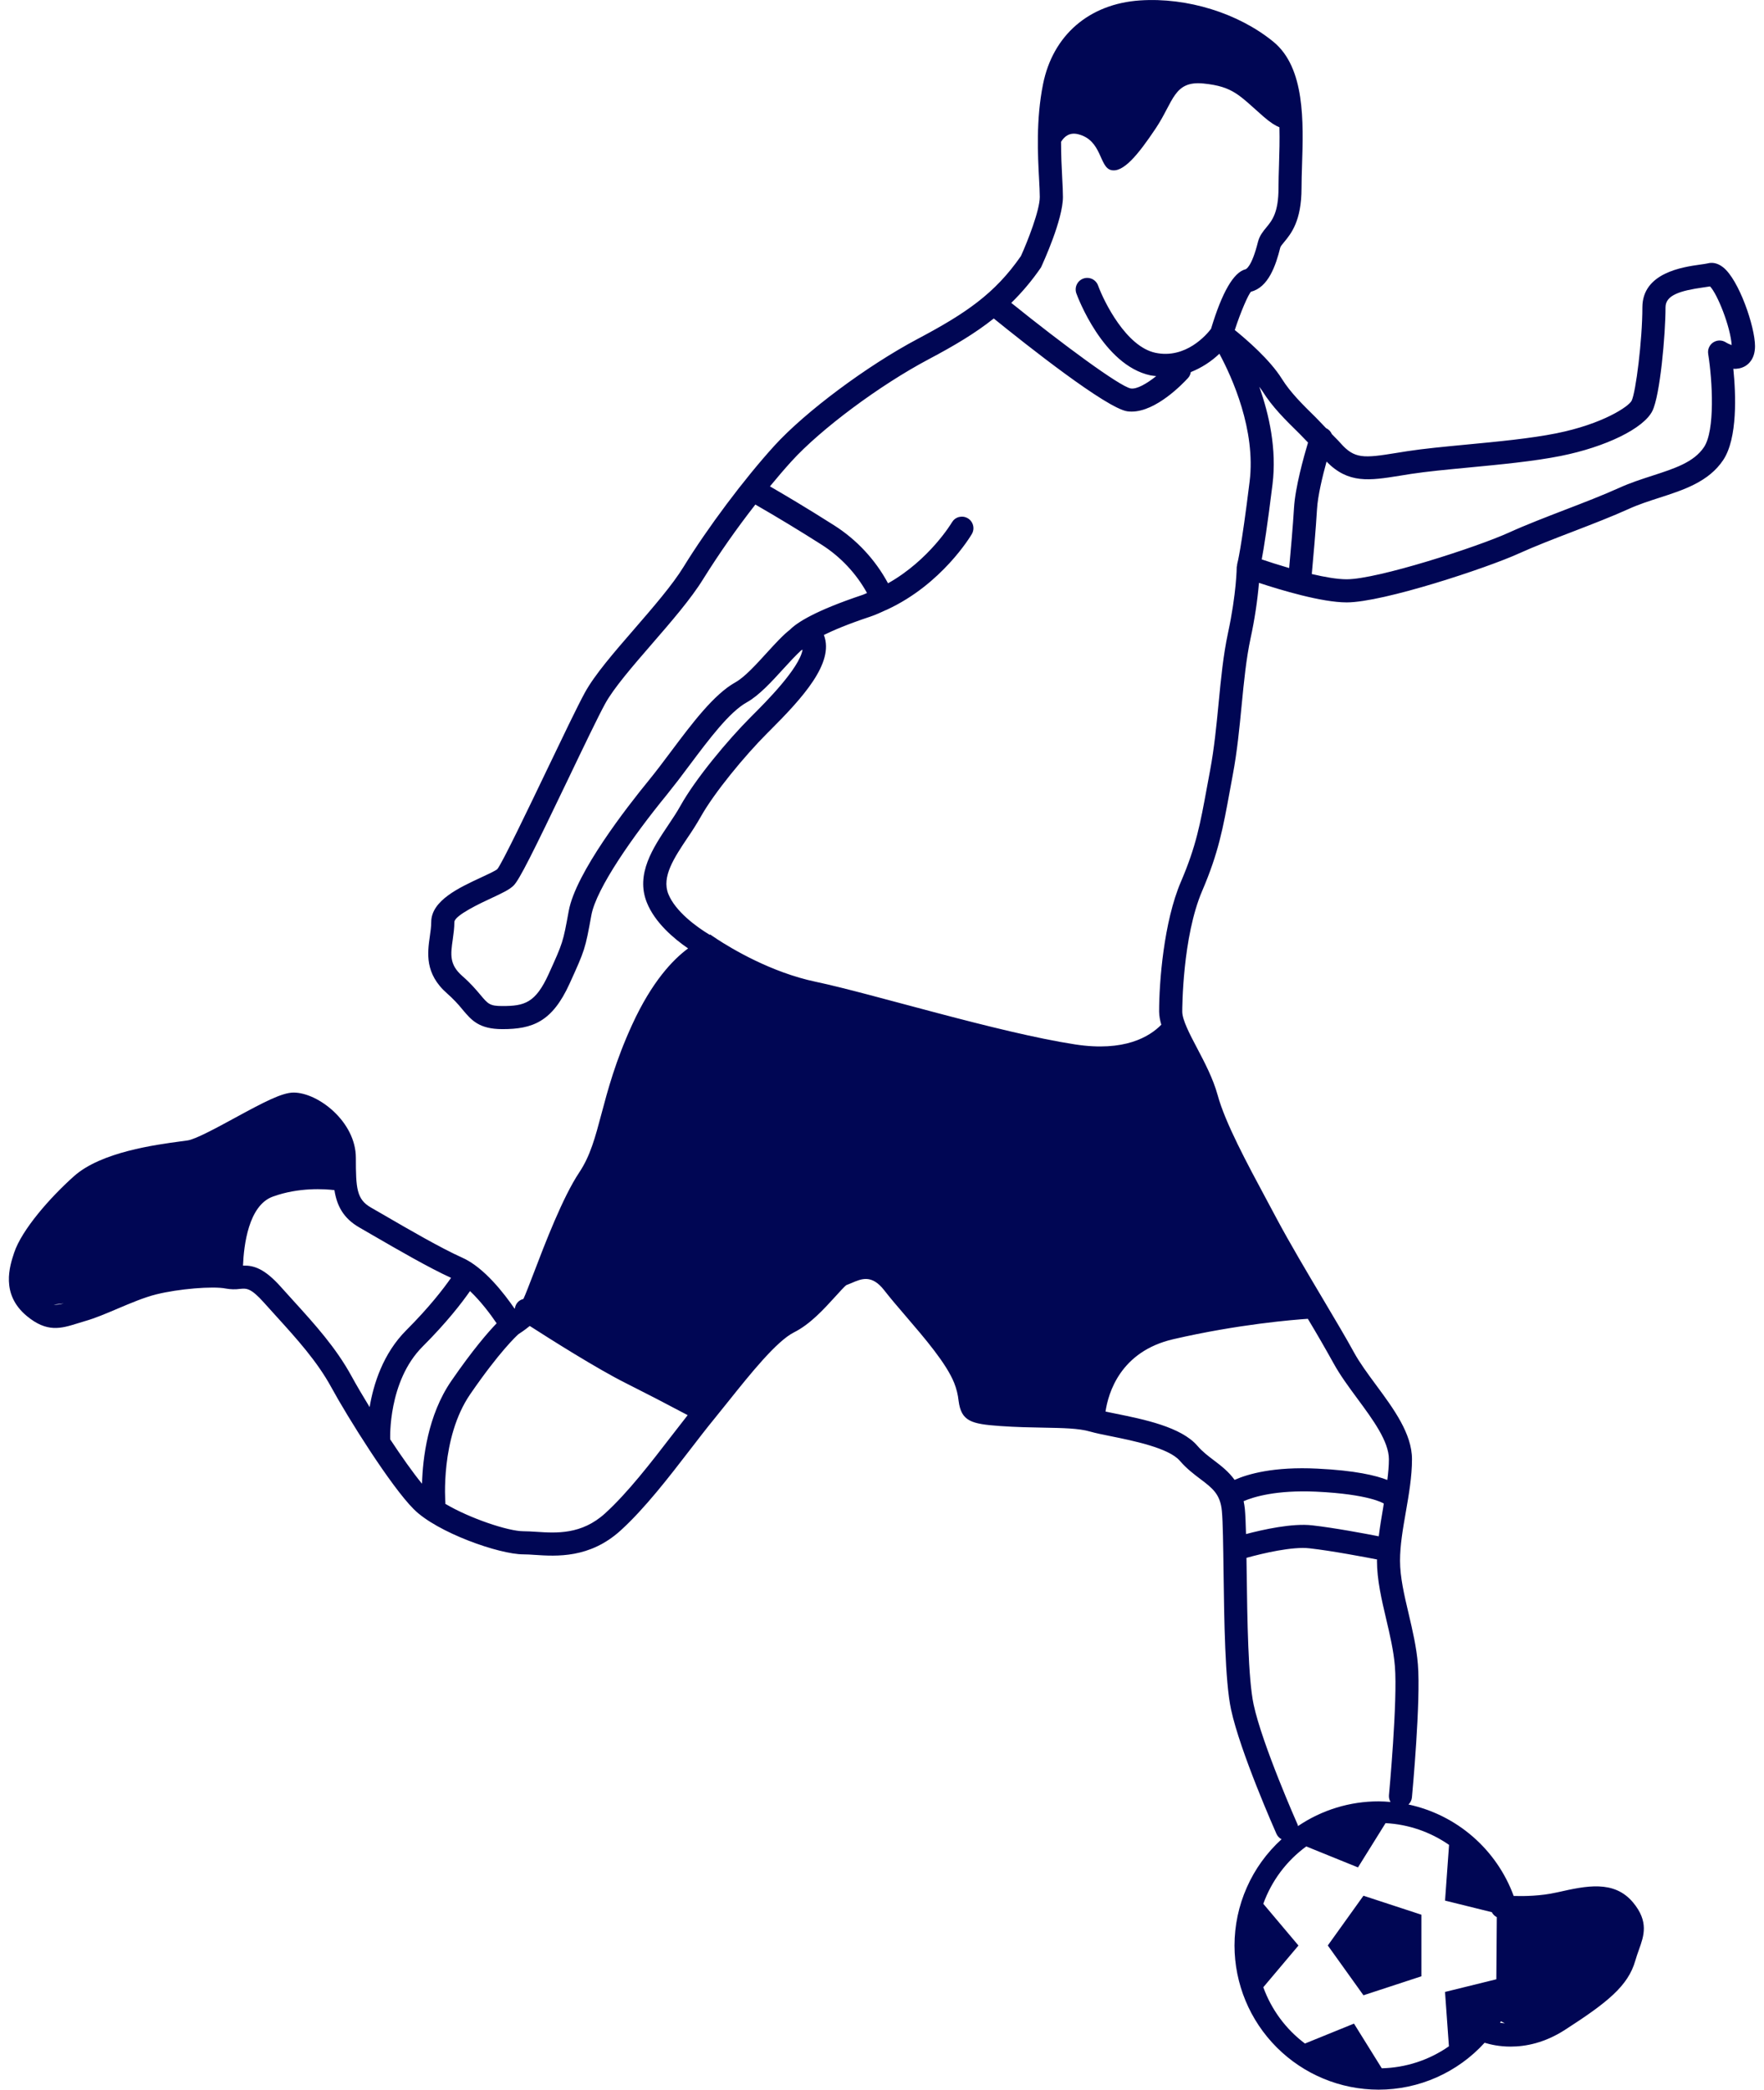 <svg width="76" height="90" viewBox="0 0 76 90" fill="none" xmlns="http://www.w3.org/2000/svg">
<path d="M58.743 81.647L61.24 82.465V85.117L58.743 85.935L57.207 83.79L58.743 81.647ZM75.613 14.908C75.613 15.452 75.337 15.687 75.173 15.778C75.022 15.86 74.851 15.896 74.679 15.883C74.789 16.978 74.867 18.876 74.244 19.811C73.618 20.751 72.536 21.101 71.49 21.438C71.05 21.58 70.595 21.727 70.18 21.916C69.46 22.243 68.605 22.572 67.778 22.891C66.962 23.204 66.119 23.529 65.425 23.844C64.084 24.453 59.597 25.945 58.021 25.945C56.948 25.945 55.182 25.414 54.242 25.103C54.172 25.902 54.052 26.695 53.882 27.479C53.689 28.379 53.595 29.349 53.495 30.375C53.4 31.351 53.304 32.36 53.112 33.378L52.983 34.078C52.69 35.677 52.497 36.732 51.796 38.367C50.944 40.348 50.936 43.438 50.936 43.569C50.936 43.927 51.261 44.546 51.576 45.143C51.9 45.758 52.266 46.455 52.461 47.165C52.784 48.351 53.71 50.074 54.607 51.743L54.991 52.461C55.567 53.541 56.32 54.807 56.984 55.924C57.508 56.807 57.993 57.621 58.331 58.24C58.575 58.688 58.921 59.156 59.286 59.651C60.048 60.682 60.834 61.749 60.834 62.848C60.834 63.597 60.699 64.369 60.569 65.118C60.44 65.855 60.319 66.554 60.319 67.218C60.319 67.929 60.499 68.693 60.69 69.502C60.855 70.206 61.027 70.935 61.088 71.675C61.219 73.242 60.847 77.248 60.831 77.418C60.819 77.532 60.766 77.639 60.682 77.718C61.709 77.938 62.664 78.415 63.456 79.104C64.249 79.793 64.855 80.672 65.216 81.658C65.669 81.671 66.383 81.66 67.04 81.512L67.142 81.491C68.322 81.226 69.538 80.955 70.357 81.936C71.046 82.762 70.826 83.376 70.613 83.968C70.555 84.126 70.502 84.286 70.454 84.448C70.145 85.526 69.267 86.238 67.418 87.428C66.553 87.984 65.736 88.145 65.082 88.145C64.605 88.145 64.227 88.06 63.962 87.98C63.384 88.616 62.678 89.124 61.892 89.472C61.106 89.82 60.255 90 59.395 90C57.749 89.999 56.171 89.344 55.007 88.18C53.843 87.016 53.189 85.438 53.187 83.792C53.188 82.93 53.368 82.078 53.718 81.29C54.066 80.501 54.576 79.795 55.214 79.215C55.119 79.165 55.043 79.085 54.997 78.988C54.934 78.844 53.429 75.45 53.037 73.62C52.778 72.413 52.743 69.791 52.715 67.683C52.699 66.545 52.688 65.562 52.643 65.079C52.577 64.35 52.234 64.092 51.715 63.7C51.438 63.49 51.121 63.252 50.832 62.915C50.359 62.362 48.805 62.048 47.876 61.86C47.508 61.787 47.188 61.72 46.961 61.655C46.473 61.515 45.811 61.504 44.972 61.488C44.414 61.478 43.784 61.467 43.077 61.417C41.852 61.329 41.414 61.22 41.3 60.331C41.272 60.067 41.208 59.809 41.11 59.562C40.773 58.721 39.843 57.639 39.024 56.685C38.68 56.285 38.356 55.906 38.095 55.57C37.558 54.88 37.117 55.073 36.69 55.258C36.602 55.296 36.524 55.328 36.459 55.351C36.399 55.391 36.148 55.665 35.965 55.868C35.491 56.388 34.902 57.036 34.211 57.382C33.456 57.759 32.312 59.191 31.391 60.342C31.181 60.606 30.974 60.864 30.775 61.107C30.446 61.508 30.097 61.962 29.733 62.435C28.818 63.623 27.781 64.969 26.739 65.916C25.411 67.122 23.981 67.031 23.031 66.967C22.871 66.954 22.71 66.947 22.549 66.945C21.504 66.945 18.829 66.004 17.827 65C16.833 64.006 14.984 61.052 14.272 59.746C13.662 58.628 12.777 57.653 11.922 56.711L11.38 56.111C10.807 55.468 10.624 55.485 10.346 55.511C10.14 55.539 9.931 55.534 9.726 55.496C9.169 55.385 7.687 55.509 6.73 55.748C6.209 55.878 5.631 56.124 5.073 56.36C4.573 56.573 4.101 56.774 3.661 56.899L3.333 56.999C2.63 57.217 2.024 57.404 1.15 56.676C0.018 55.733 0.419 54.53 0.61 53.951C0.939 52.968 2.145 51.586 3.194 50.652C4.36 49.617 6.683 49.306 7.8 49.156L8.08 49.118C8.425 49.069 9.358 48.561 10.108 48.153C11.357 47.473 12.148 47.056 12.649 47.056C13.708 47.056 15.332 48.316 15.332 49.867C15.332 51.18 15.364 51.653 15.981 52.007L16.598 52.363C17.558 52.921 19.009 53.763 19.92 54.169C20.856 54.585 21.728 55.718 22.169 56.362L22.184 56.349C22.197 56.252 22.238 56.161 22.304 56.089C22.37 56.017 22.456 55.967 22.551 55.945C22.636 55.764 22.817 55.294 22.985 54.856C23.485 53.545 24.243 51.566 24.959 50.491C25.433 49.781 25.645 48.983 25.913 47.973C26.183 46.959 26.517 45.699 27.235 44.133C28.089 42.27 28.999 41.323 29.646 40.848C29.028 40.424 28.213 39.733 27.868 38.87C27.378 37.646 28.133 36.517 28.8 35.522C28.983 35.248 29.164 34.979 29.309 34.717C29.957 33.55 31.359 31.869 32.348 30.88L32.443 30.785C32.968 30.261 34.443 28.787 34.578 27.979C34.558 27.992 34.538 28 34.518 28.01C34.285 28.222 33.988 28.545 33.764 28.791C33.241 29.365 32.7 29.958 32.17 30.252C31.425 30.667 30.551 31.832 29.706 32.959C29.385 33.395 29.055 33.824 28.715 34.246C27.287 35.991 25.687 38.266 25.478 39.418C25.212 40.878 25.203 40.906 24.541 42.362C23.791 44.011 22.945 44.324 21.646 44.324C20.636 44.324 20.309 43.936 19.932 43.486C19.73 43.234 19.506 43.001 19.263 42.787C18.289 41.934 18.417 41.038 18.52 40.318C18.548 40.117 18.579 39.915 18.579 39.714C18.579 38.789 19.771 38.235 20.729 37.791C20.989 37.671 21.346 37.505 21.427 37.433C21.642 37.164 22.761 34.832 23.578 33.128C24.246 31.736 24.876 30.421 25.195 29.837C25.614 29.068 26.447 28.107 27.33 27.089C28.134 26.16 28.967 25.2 29.449 24.416C30.489 22.728 32.06 20.631 33.36 19.201C34.693 17.736 37.348 15.757 39.536 14.597C41.607 13.5 42.864 12.647 43.986 11.027C44.274 10.392 44.798 9.056 44.798 8.483C44.798 8.275 44.783 8.01 44.767 7.702C44.713 6.689 44.631 5.158 44.937 3.63C45.36 1.515 46.923 0.165 49.119 0.018C51.148 -0.117 53.354 0.565 54.864 1.8C56.232 2.92 56.158 5.255 56.096 7.131C56.085 7.476 56.075 7.802 56.075 8.097C56.075 9.521 55.622 10.068 55.322 10.43C55.245 10.523 55.172 10.611 55.16 10.66C54.964 11.448 54.642 12.377 53.899 12.563C53.789 12.668 53.46 13.41 53.199 14.214C53.691 14.612 54.711 15.487 55.228 16.316C55.598 16.908 56.125 17.426 56.684 17.975C56.833 18.122 56.981 18.287 57.131 18.439C57.244 18.491 57.333 18.583 57.381 18.697C57.504 18.827 57.63 18.944 57.751 19.081C58.354 19.768 58.746 19.738 60.16 19.508L60.642 19.431C61.342 19.323 62.23 19.239 63.17 19.149C64.528 19.02 65.935 18.886 67.047 18.664C69.064 18.26 70.174 17.505 70.297 17.259C70.476 16.903 70.76 14.645 70.76 13.239C70.76 11.744 72.506 11.5 73.252 11.395C73.387 11.376 73.5 11.362 73.578 11.343C73.733 11.302 73.97 11.302 74.232 11.507C74.919 12.039 75.613 14.074 75.613 14.908ZM54.388 16.843C54.35 16.782 54.299 16.72 54.255 16.658C54.681 17.856 55.012 19.349 54.825 20.859C54.601 22.671 54.452 23.609 54.36 24.093C54.652 24.192 55.072 24.328 55.542 24.465C55.604 23.787 55.707 22.619 55.751 21.872C55.804 20.988 56.172 19.669 56.355 19.06C56.232 18.937 56.111 18.802 55.99 18.683C55.388 18.092 54.819 17.535 54.388 16.843ZM43.569 13.045C45.747 14.8 48.225 16.632 48.713 16.73C48.977 16.776 49.413 16.519 49.815 16.199C49.731 16.188 49.651 16.184 49.564 16.166C47.519 15.728 46.419 12.763 46.374 12.637C46.352 12.576 46.342 12.51 46.345 12.445C46.347 12.38 46.363 12.316 46.391 12.257C46.418 12.197 46.457 12.144 46.505 12.1C46.553 12.056 46.61 12.021 46.671 11.999C46.733 11.977 46.798 11.966 46.863 11.969C46.928 11.972 46.992 11.988 47.052 12.015C47.111 12.043 47.164 12.082 47.208 12.13C47.253 12.178 47.287 12.235 47.309 12.296C47.571 13.011 48.523 14.925 49.773 15.193C51.091 15.476 51.996 14.401 52.176 14.163C52.649 12.592 53.148 11.726 53.661 11.598C53.672 11.596 53.924 11.521 54.198 10.418C54.266 10.149 54.422 9.961 54.559 9.795C54.805 9.498 55.083 9.161 55.083 8.096C55.083 7.791 55.094 7.454 55.105 7.097C55.122 6.581 55.136 6.027 55.123 5.483C54.956 5.416 54.734 5.283 54.424 5.011C53.396 4.111 53.138 3.726 51.853 3.597C50.568 3.468 50.568 4.368 49.796 5.525C49.024 6.682 48.383 7.453 47.868 7.324C47.354 7.196 47.482 6.039 46.455 5.782C46.096 5.692 45.868 5.86 45.715 6.107C45.715 6.669 45.739 7.199 45.763 7.648C45.781 7.977 45.795 8.26 45.795 8.482C45.795 9.463 44.945 11.312 44.849 11.52C44.473 12.069 44.045 12.58 43.569 13.045ZM34.041 27.114C34.328 26.824 35.092 26.312 37.172 25.618C37.237 25.597 37.292 25.564 37.355 25.54C36.886 24.693 36.212 23.977 35.394 23.457C34.457 22.861 33.507 22.285 32.544 21.731C31.74 22.759 30.991 23.829 30.298 24.936C29.773 25.79 28.914 26.78 28.083 27.739C27.274 28.673 26.437 29.638 26.07 30.312C25.763 30.874 25.138 32.177 24.477 33.557C22.933 36.777 22.377 37.89 22.13 38.137C21.951 38.316 21.656 38.457 21.15 38.692C20.76 38.873 19.576 39.422 19.576 39.713C19.576 39.961 19.542 40.21 19.507 40.458C19.414 41.109 19.352 41.541 19.92 42.038C20.285 42.357 20.512 42.628 20.696 42.846C21.032 43.246 21.102 43.329 21.649 43.329C22.596 43.329 23.071 43.199 23.639 41.95C24.255 40.592 24.255 40.592 24.502 39.24C24.799 37.6 27.011 34.761 27.948 33.615C28.262 33.231 28.585 32.8 28.913 32.362C29.82 31.152 30.759 29.9 31.69 29.383C32.078 29.168 32.585 28.612 33.032 28.121C33.411 27.706 33.736 27.351 34.041 27.114ZM2.745 56.135L2.314 56.189C2.434 56.202 2.575 56.182 2.745 56.135ZM15.145 59.27C15.351 59.646 15.623 60.11 15.925 60.603C16.091 59.612 16.502 58.294 17.505 57.291C18.488 56.308 19.104 55.508 19.433 55.036C18.475 54.599 17.11 53.809 16.101 53.224L15.489 52.87C14.784 52.468 14.513 51.921 14.408 51.258C14.001 51.209 12.883 51.127 11.752 51.538C10.704 51.92 10.504 53.642 10.47 54.508C10.934 54.496 11.396 54.63 12.123 55.45L12.658 56.042C13.553 57.027 14.478 58.046 15.145 59.27ZM18.182 63.904C18.212 62.812 18.429 60.954 19.44 59.482C20.373 58.127 21.034 57.37 21.397 56.994C21.125 56.591 20.704 56.035 20.25 55.606C19.891 56.121 19.244 56.96 18.209 57.994C16.711 59.492 16.81 61.964 16.812 61.988H16.809C17.298 62.729 17.791 63.427 18.182 63.904ZM28.945 61.827C29.18 61.521 29.407 61.231 29.628 60.949C28.742 60.478 27.851 60.017 26.954 59.566C25.734 58.957 23.698 57.67 22.824 57.108C22.603 57.288 22.414 57.414 22.336 57.462C22.246 57.543 21.52 58.214 20.26 60.045C18.963 61.933 19.186 64.705 19.189 64.733C19.19 64.745 19.185 64.756 19.185 64.768C20.229 65.389 21.893 65.949 22.55 65.949C22.714 65.949 22.898 65.961 23.098 65.973C23.969 66.031 25.056 66.102 26.071 65.178C27.047 64.292 28.055 62.982 28.945 61.827ZM59.619 64.758C59.613 64.752 59.604 64.75 59.598 64.743V64.744C59.59 64.744 58.991 64.353 56.714 64.245C54.987 64.167 54.014 64.468 53.58 64.654C53.604 64.764 53.621 64.876 53.633 64.988C53.656 65.245 53.672 65.62 53.683 66.071C54.408 65.88 55.671 65.596 56.535 65.695C57.467 65.799 58.843 66.057 59.402 66.167C59.453 65.758 59.52 65.35 59.59 64.948C59.601 64.883 59.608 64.821 59.619 64.758ZM64.628 87.117C64.693 87.128 64.763 87.135 64.836 87.141L64.665 87.055C64.652 87.076 64.642 87.098 64.628 87.117ZM62.258 81.857L62.431 79.458C61.624 78.897 60.677 78.572 59.695 78.521L58.507 80.428L56.278 79.524C55.429 80.145 54.785 81.005 54.428 81.995L55.943 83.792L54.428 85.589C54.778 86.554 55.401 87.397 56.222 88.013L58.335 87.155L59.532 89.079C60.569 89.055 61.575 88.725 62.425 88.132L62.257 85.791L64.468 85.246L64.488 82.571C64.395 82.524 64.32 82.449 64.274 82.356L62.258 81.857ZM59.909 77.609C59.858 77.523 59.834 77.424 59.841 77.325C59.845 77.284 60.221 73.238 60.097 71.759C60.042 71.091 59.879 70.4 59.722 69.731C59.527 68.902 59.325 68.045 59.325 67.219C59.325 67.201 59.329 67.183 59.329 67.165C58.882 67.078 57.378 66.791 56.425 66.685C55.687 66.597 54.396 66.902 53.703 67.095L53.711 67.67C53.738 69.733 53.773 72.302 54.011 73.412C54.381 75.141 55.892 78.55 55.907 78.584C55.917 78.605 55.915 78.627 55.922 78.648C56.947 77.953 58.158 77.582 59.396 77.583C59.568 77.583 59.738 77.595 59.909 77.609ZM56.347 56.8C55.736 56.841 53.364 57.029 50.551 57.678C48.265 58.206 47.748 59.999 47.63 60.795L48.073 60.886C49.261 61.126 50.891 61.455 51.588 62.269C51.807 62.524 52.053 62.709 52.315 62.907C52.617 63.136 52.937 63.384 53.191 63.737C53.764 63.484 54.88 63.158 56.76 63.253C58.389 63.331 59.282 63.548 59.772 63.741C59.809 63.437 59.839 63.139 59.839 62.85C59.839 62.078 59.151 61.145 58.485 60.243C58.116 59.743 57.734 59.225 57.456 58.718C57.098 58.072 56.728 57.433 56.347 56.8ZM53.283 24.418C53.283 24.4 53.294 24.385 53.296 24.367C53.3 24.33 53.298 24.293 53.311 24.257C53.314 24.246 53.474 23.691 53.839 20.736C54.111 18.524 53.088 16.261 52.536 15.235C52.18 15.575 51.762 15.843 51.304 16.026C51.291 16.117 51.253 16.202 51.193 16.271C50.963 16.524 49.813 17.727 48.755 17.727C48.693 17.727 48.631 17.723 48.569 17.715C47.673 17.586 44.225 14.859 42.815 13.717C42.02 14.351 41.112 14.89 40.003 15.477C37.902 16.59 35.363 18.479 34.098 19.871C33.801 20.198 33.488 20.563 33.172 20.948C33.727 21.268 34.74 21.865 35.928 22.62C36.907 23.24 37.71 24.102 38.26 25.122C40.044 24.119 41.001 22.519 41.011 22.5C41.044 22.444 41.087 22.394 41.139 22.354C41.191 22.314 41.25 22.285 41.313 22.268C41.377 22.252 41.442 22.247 41.507 22.256C41.572 22.265 41.634 22.286 41.691 22.319C41.747 22.351 41.797 22.395 41.837 22.447C41.876 22.498 41.905 22.558 41.922 22.621C41.939 22.684 41.943 22.75 41.935 22.814C41.926 22.879 41.905 22.942 41.872 22.998C41.816 23.095 40.577 25.164 38.22 26.254C38.213 26.257 38.208 26.263 38.201 26.265L38.187 26.267C37.959 26.371 37.735 26.478 37.486 26.561C36.53 26.879 35.909 27.143 35.494 27.348L35.501 27.361C35.948 28.555 34.584 30.054 33.147 31.487L33.052 31.582C32.097 32.537 30.761 34.151 30.179 35.199C30.007 35.498 29.823 35.79 29.627 36.074C29.046 36.942 28.498 37.762 28.793 38.5C29.095 39.256 30.019 39.929 30.581 40.264L30.595 40.246C30.595 40.246 30.692 40.313 30.831 40.405L30.867 40.425C30.873 40.428 30.875 40.435 30.881 40.439C31.524 40.859 33.22 41.879 35.143 42.284C37.585 42.798 42.982 44.469 46.324 44.983C48.438 45.308 49.522 44.657 50.034 44.133C49.977 43.95 49.944 43.761 49.939 43.569C49.939 42.306 50.137 39.705 50.879 37.975C51.535 36.444 51.711 35.486 52.002 33.899L52.133 33.195C52.316 32.221 52.41 31.235 52.503 30.28C52.605 29.224 52.701 28.226 52.905 27.27C53.276 25.554 53.283 24.43 53.283 24.418ZM74.607 14.862C74.554 14.067 73.994 12.667 73.676 12.336C73.582 12.352 73.488 12.366 73.393 12.378C72.383 12.52 71.757 12.712 71.757 13.237C71.757 14.407 71.523 17.035 71.19 17.701C70.816 18.45 69.194 19.246 67.245 19.637C66.083 19.869 64.652 20.005 63.267 20.137C62.342 20.225 61.468 20.308 60.796 20.411L60.322 20.487C58.991 20.702 58.089 20.837 57.153 19.881C56.98 20.509 56.776 21.348 56.742 21.93C56.695 22.749 56.576 24.08 56.517 24.723C57.073 24.854 57.616 24.949 58.02 24.949C59.345 24.949 63.629 23.566 65.012 22.937C65.733 22.609 66.59 22.28 67.419 21.96C68.232 21.648 69.074 21.323 69.767 21.009C70.235 20.797 70.716 20.641 71.182 20.49C72.147 20.178 72.98 19.909 73.415 19.257C73.896 18.534 73.781 16.41 73.595 15.241C73.58 15.147 73.592 15.05 73.631 14.963C73.669 14.876 73.731 14.801 73.811 14.748C73.89 14.696 73.983 14.667 74.078 14.665C74.174 14.664 74.267 14.69 74.348 14.74C74.427 14.79 74.525 14.834 74.607 14.862Z" fill="#000654"/>
</svg>
